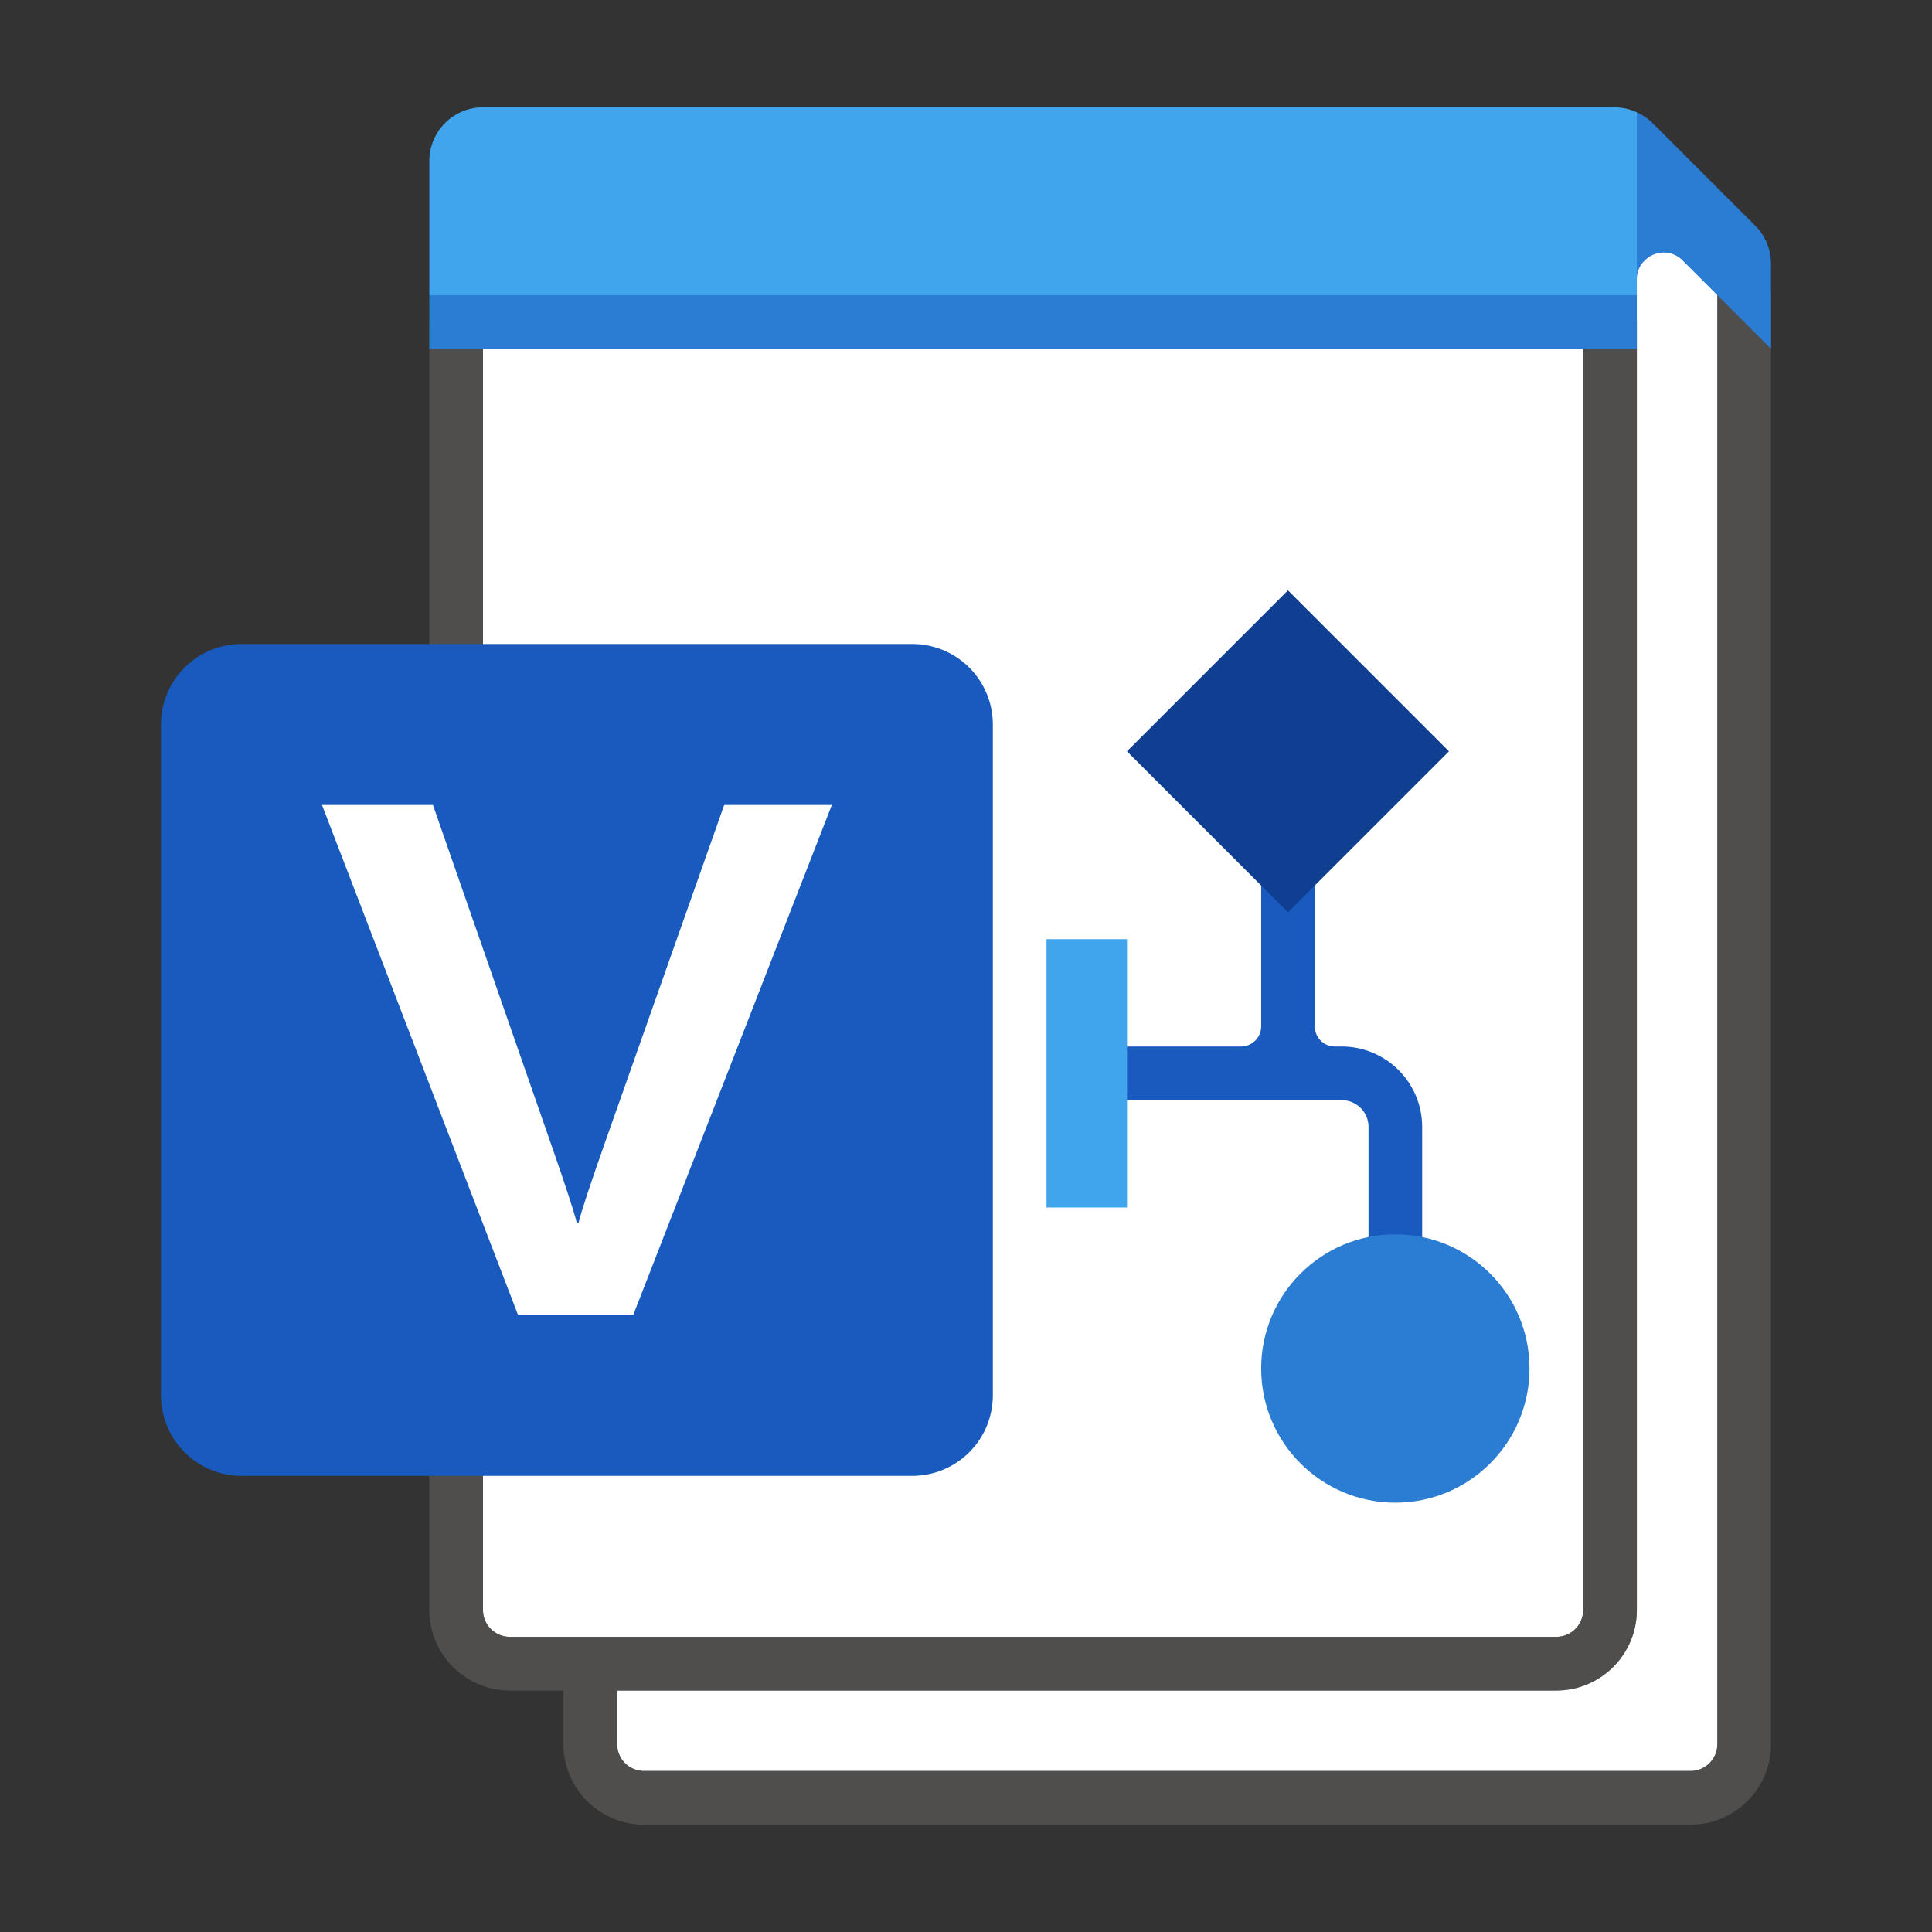 <svg xmlns="http://www.w3.org/2000/svg" viewBox="0 0 72 72"><rect x="0" y="0" width="72" height="72" fill="#333333" stroke="none"/><g fill="#FFF"><path d="M61 60c0 1.654-1.346 3-3 3H23v2a1 1 0 0 0 1 1h39a1 1 0 0 0 1-1V11h1c0-1.105-3.896-5-5-5v6h1v48z"/><path d="M19 61h39a1 1 0 0 0 1-1V12H18v48a1 1 0 0 0 1 1z"/></g><path opacity=".64" fill="#605E5C" d="M64 11v54a1 1 0 0 1-1 1H24a1 1 0 0 1-1-1v-2h35c1.654 0 3-1.346 3-3V12h-2v48a1 1 0 0 1-1 1H19a1 1 0 0 1-1-1V12h-2v48c0 1.654 1.346 3 3 3h2v2c0 1.654 1.346 3 3 3h39c1.654 0 3-1.346 3-3V11h-2z"/><path fill="#185ABD" d="M9 55h25a3 3 0 0 0 3-3V27a3 3 0 0 0-3-3H9a3 3 0 0 0-3 3v25a3 3 0 0 0 3 3z"/><path fill="#FFF" d="M20.514 42.574c.553 1.581.88 2.579.98 2.994h.067c.1-.415.453-1.484 1.061-3.206L26.988 30H31l-7.399 19h-4.297L12 30h4.135l4.379 12.574z"/><path fill="#41A5EE" d="M61 4.186A1.993 1.993 0 0 0 60.172 4H18a2 2 0 0 0-2 2v5l1 1h43l1-1v-1l1-1V7l-1-2.814z"/><path fill="#2B7CD3" d="M16 11h45v2H16zM62.707 9.707L66 13V9.828a2 2 0 0 0-.586-1.414l-3.828-3.828c-.17-.17-.371-.302-.586-.4v6.228c0-.89 1.077-1.337 1.707-.707z"/><g><path fill="#185ABD" d="M49 38.253V32.5h-2v5.748a.752.752 0 0 1-.752.752H41.5v2h8.504c.55 0 .996.446.996.996V47h2v-5a3 3 0 0 0-3-3h-.253a.747.747 0 0 1-.747-.747z"/><circle fill="#2B7CD3" cx="52" cy="51" r="5"/><path fill="#41A5EE" d="M39 35h3v10h-3z"/><path fill="#103F91" d="M41.999 28l6-6 6 6-6 6z"/></g></svg>